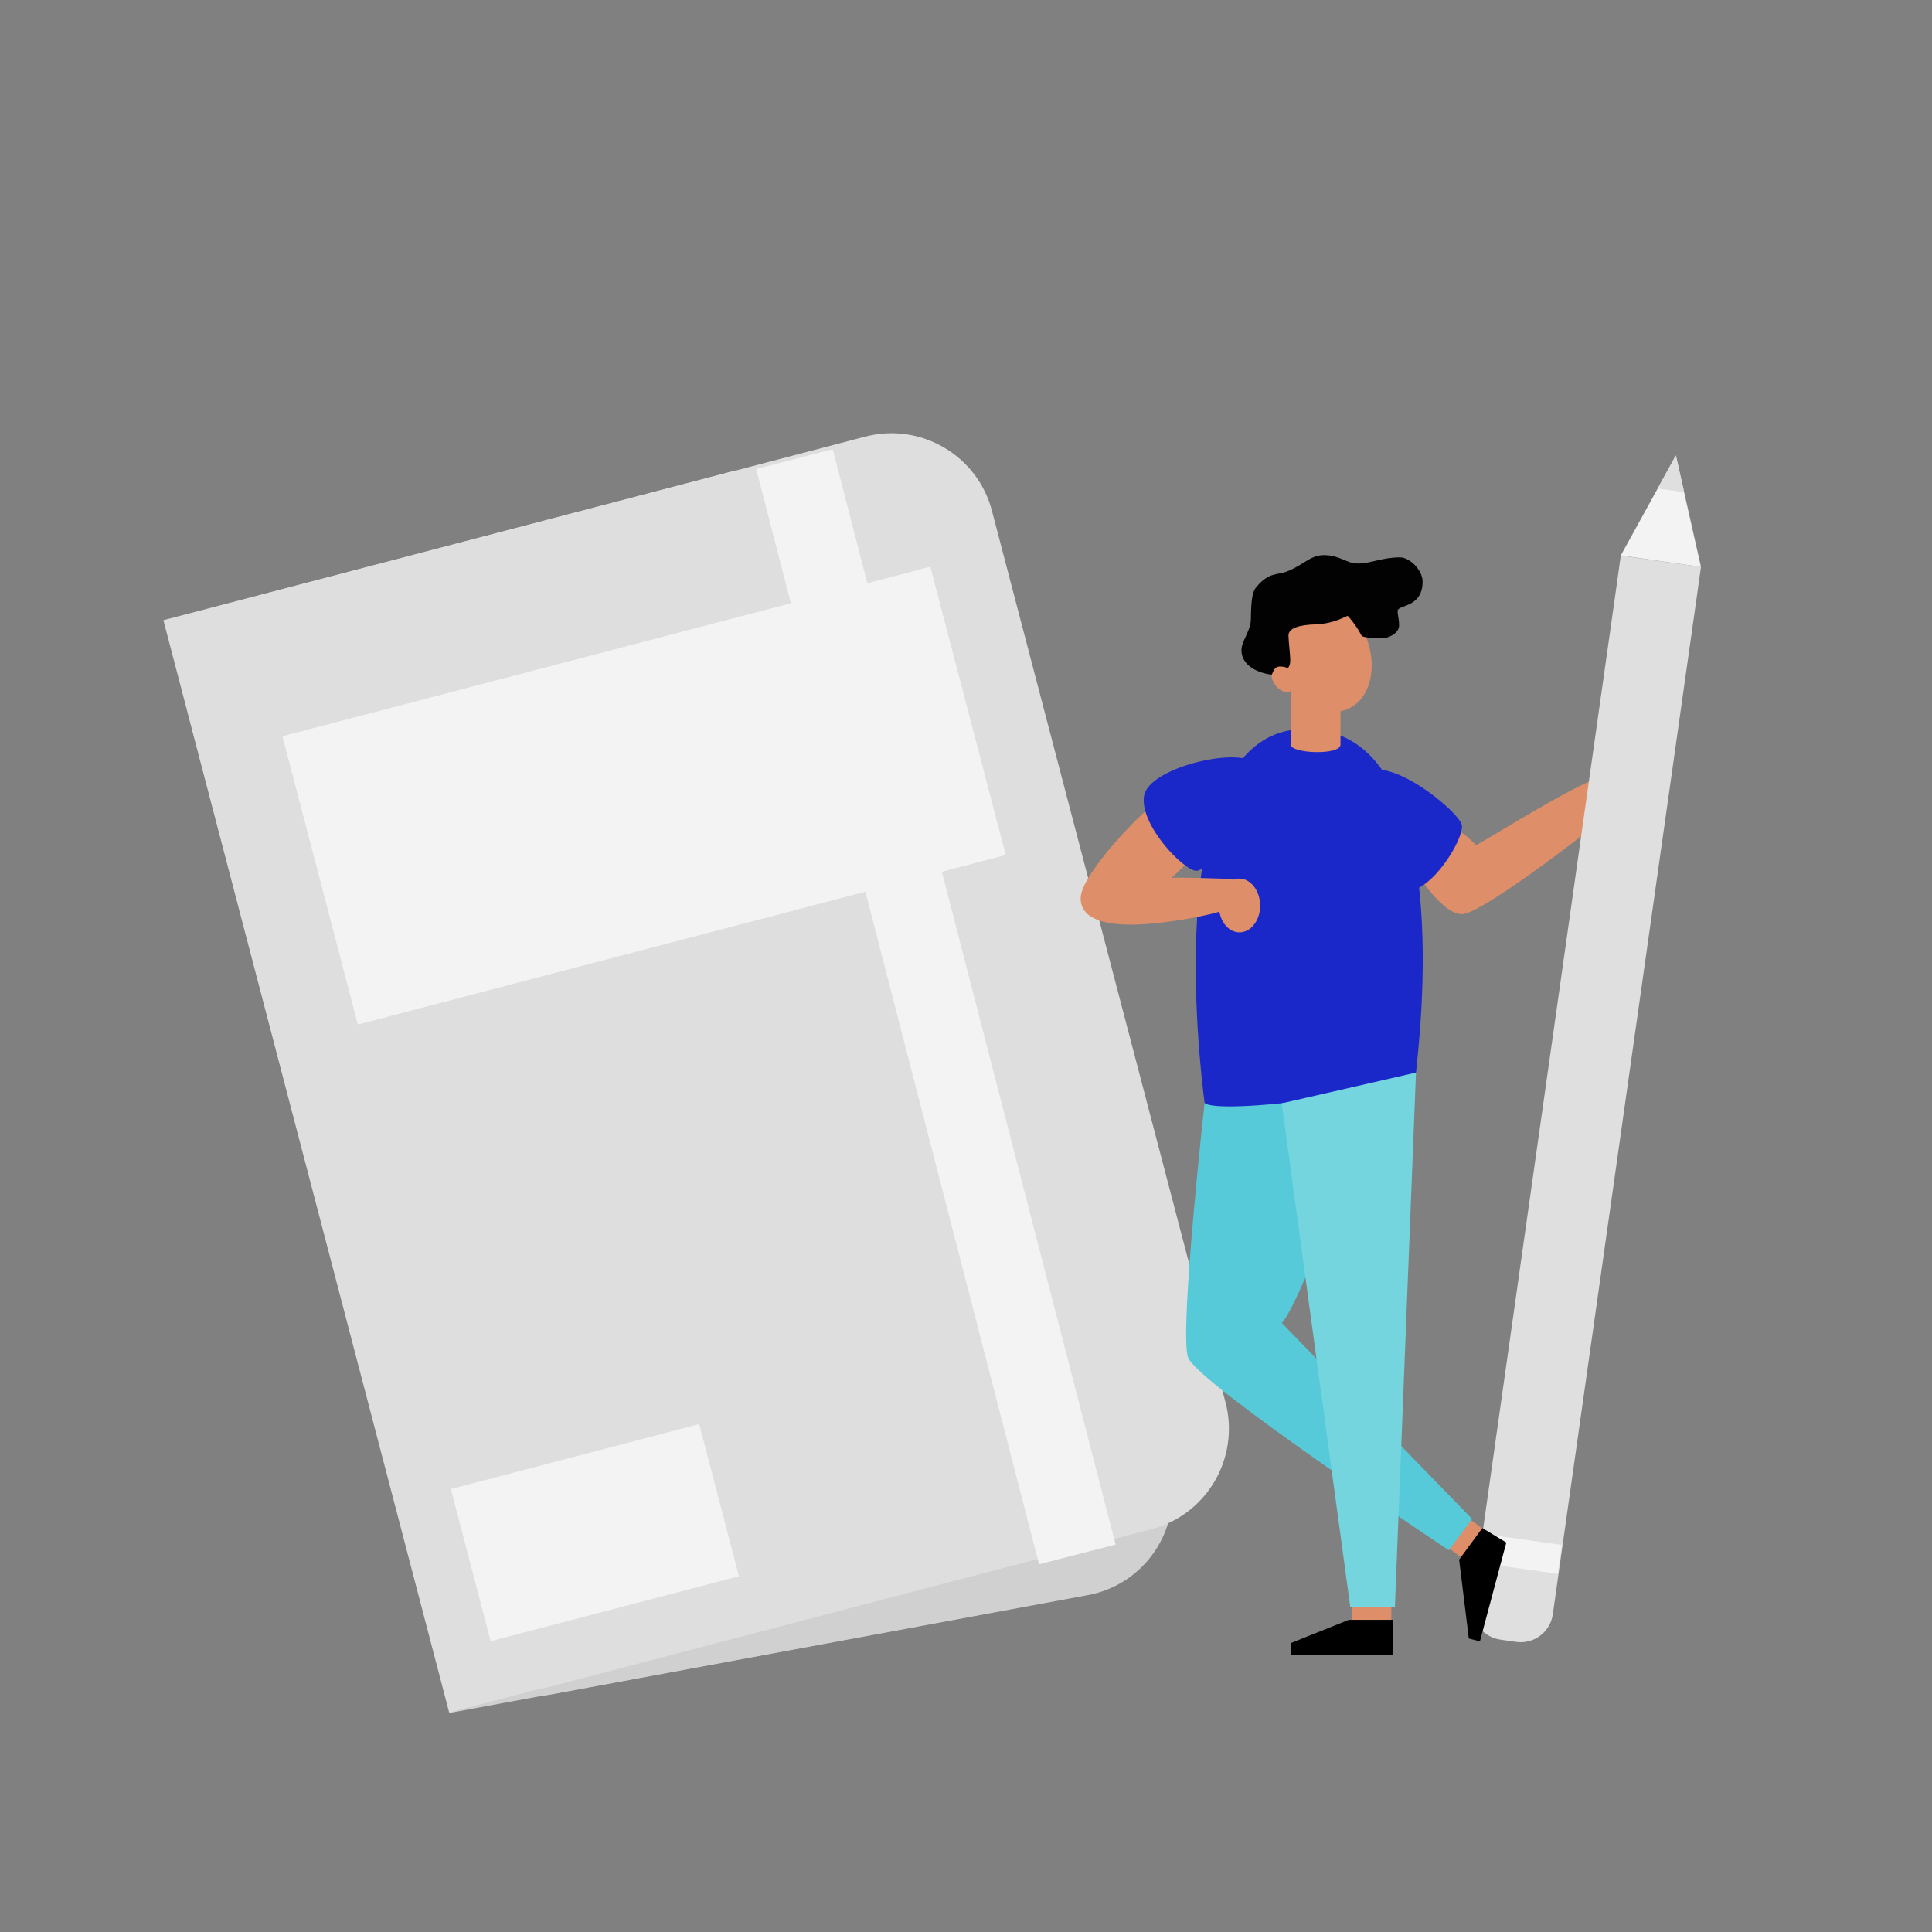 <?xml version="1.0" encoding="utf-8"?>
<!-- Generator: Adobe Illustrator 25.0.0, SVG Export Plug-In . SVG Version: 6.00 Build 0)  -->
<svg version="1.1" id="Vector" xmlns="http://www.w3.org/2000/svg" xmlns:xlink="http://www.w3.org/1999/xlink" x="0px" y="0px"
	 viewBox="0 0 1200 1200" style="enable-background:new 0 0 1200 1200;" xml:space="preserve">
<rect x="0" y="0" width="1200" height="1200" fill="#808080" stroke="none"/>
<style type="text/css">
	.st0{fill:#D0D0D0;}
	.st1{fill:#DEDEDE;}
	.st2{fill:#F3F3F3;}
	.st3{fill:#DE8E68;}
	.st4{fill:#DFDFDF;}
	.st5{fill:#56CAD8;}
	.st6{fill:#1A27C9;}
	.st7{fill:#020202;}
	.st8{fill:#74D5DE;}
</style>
<path class="st0" d="M215,362.6L547.8,301c35-6.5,68.7,16.6,75.1,51.7l104.3,563c6.5,35-16.6,68.7-51.7,75.1l-332.8,61.6
	c-35,6.5-68.7-16.6-75.1-51.7l-104.3-563C156.8,402.7,180,369.1,215,362.6z"/>
<rect x="212.7" y="338.1" transform="matrix(0.983 -0.182 0.182 0.983 -119.076 80.622)" class="st0" width="333.8" height="701.6"/>
<path class="st1" d="M164.1,369l373.3-97.8c34.4-9,69.7,11.6,78.7,46l145.1,553.9c9,34.4-11.6,69.7-46,78.7l-373.3,97.8
	c-34.4,9-69.7-11.6-78.7-46L118,447.7C109,413.2,129.6,378,164.1,369z"/>
<rect x="184.6" y="327.2" transform="matrix(0.967 -0.253 0.253 0.967 -159.801 115.505)" class="st1" width="367.7" height="701.6"/>
<rect x="556.7" y="274.4" transform="matrix(0.968 -0.25 0.25 0.968 -137.788 164.857)" class="st2" width="49.1" height="702.8"/>
<rect x="192.4" y="401.7" transform="matrix(0.967 -0.253 0.253 0.967 -112.16 117.589)" class="st2" width="416" height="185"/>
<rect x="192.4" y="401.7" transform="matrix(0.967 -0.253 0.253 0.967 -112.16 117.589)" class="st2" width="416" height="185"/>
<rect x="290.3" y="903.3" transform="matrix(0.967 -0.253 0.253 0.967 -229.211 124.844)" class="st2" width="159.5" height="97.7"/>
<path class="st3" d="M901,512.7c3.7,1.7,12.5,8.4,15.8,12.3c3.9-1.8,70.1-43.2,79.7-42.7s4.5,19.5,4.5,21.4s-79.9,64.1-92.9,64.1
	s-30.3-28.2-30.3-29.9S901,512.7,901,512.7z"/>
<path class="st4" d="M1036.5,349.3l-9.8-1.4l-20-2.8l-2.8,20l-84,593.6l-5.2,36.9c-1.6,11,6.1,21.2,17.2,22.8l9.8,1.4
	c11,1.6,21.2-6.1,22.8-17.2l5.2-36.9l84-593.6l2.8-20L1036.5,349.3z"/>
<polygon class="st2" points="1040.9,282.9 1006.7,345 1056.5,352.1 "/>
<polygon class="st4" points="1046,305.7 1040.9,282.9 1029.6,303.4 "/>
<rect x="935.2" y="940" transform="matrix(0.14 -0.99 0.99 0.14 -143.782 1764.742)" class="st2" width="18.1" height="50.3"/>
<rect x="840" y="995.1" class="st3" width="24.2" height="14.6"/>
<rect x="899" y="948.4" transform="matrix(0.592 -0.806 0.806 0.592 -398.961 1123.152)" class="st3" width="22.2" height="14.6"/>
<path class="st5" d="M748.2,685c0,0-15.8,142.2-10.3,158.1s162,119.8,162,119.8l14.5-19.4L796.1,821.7c5.9-4.5,28.9-60.9,29.5-65.8
	s-17.1-80-17.1-80L748.2,685z"/>
<path class="st6" d="M844.7,483.2c12.6-19.5,62,20.9,63.3,29.4s-18.9,41.8-34.8,40.9S837.4,494.5,844.7,483.2z"/>
<path class="st6" d="M810.6,452.8c96.2,0,70.3,197.5,68.9,213.4c-7.4,12.6-124.2,26.5-131.3,18.8
	C745.3,662.9,719.7,452.8,810.6,452.8z"/>
<path class="st3" d="M801.7,462.5c0,5.6,30.9,6.8,30.9,0v-38h-30.9V462.5z"/>
<ellipse transform="matrix(0.929 -0.37 0.37 0.929 -91.943 332.952)" class="st3" cx="822.8" cy="406.4" rx="27.7" ry="37.2"/>
<ellipse transform="matrix(0.813 -0.582 0.582 0.813 -96.393 542.959)" class="st3" cx="797.1" cy="421.5" rx="6.2" ry="8.9"/>
<path class="st7" d="M771.1,403.8c0-5.2,4.8-10.8,5.7-17.3c0.5-3.3-0.5-16.9,3.3-21.6c8-9.6,12.7-7.6,18.8-9.8
	c10.6-3.9,14.7-10.3,23.4-10.3c10,0,14,5.2,21.1,5.2c8.1,0,14.8-3.8,26.2-3.8c6.1,0,14,8,14,15c0,16.6-15.5,14.2-15.5,18.3
	c0,2.8,0.9,5,0.9,8.9c0,5-6.6,8-10.3,8c-11.4,0-12.9-1.4-12.9-1.4c-2.3-4.5-5.2-8.7-8.6-12.4c-0.5-0.5-7.9,4.8-20,5.2
	c-9.9,0.3-16.9,2.2-16.9,6.9c0,3.3,1.2,13,1.1,15.7s-1,4.5-1.7,4.5s-1-0.9-4.8-0.9c-4.1,0-4.4,5-5.1,5
	C785.9,418.8,771.1,415.5,771.1,403.8z"/>
<path class="st3" d="M769.8,545.7c-1.3,0-2.5,0.2-3.7,0.7c-0.2-0.3-0.6-0.5-1-0.5c-3.3,0-34.2-1.2-37.5-0.6
	c5.4-4.6,16.7-16.5,16.7-16.5l-25.6-30.6c-5.8,2.1-47.5,44.3-47.5,59.7c0,14.2,18.1,16.4,31.2,16.4c16.2,0,41.5-4.1,55-8
	c1.3,7.4,6.4,12.8,12.5,12.8c7.1,0,12.8-7.5,12.8-16.6S776.9,545.7,769.8,545.7z"/>
<path class="st6" d="M779.1,474.1c16,17.7-27.9,66.8-35.9,66.8s-35.6-28.8-32.6-46.6S769.8,463.8,779.1,474.1z"/>
<polyline class="st8" points="879.5,666.2 866.4,998.3 838.7,998.3 796.1,685.3 "/>
<polygon points="865.2,1006.1 865.2,1027.8 801.6,1027.8 801.6,1020.6 837.8,1006.1 "/>
<polygon points="920.7,949.1 935.6,958.1 919.2,1019.5 912.3,1017.7 906.3,968.7 "/>
</svg>
